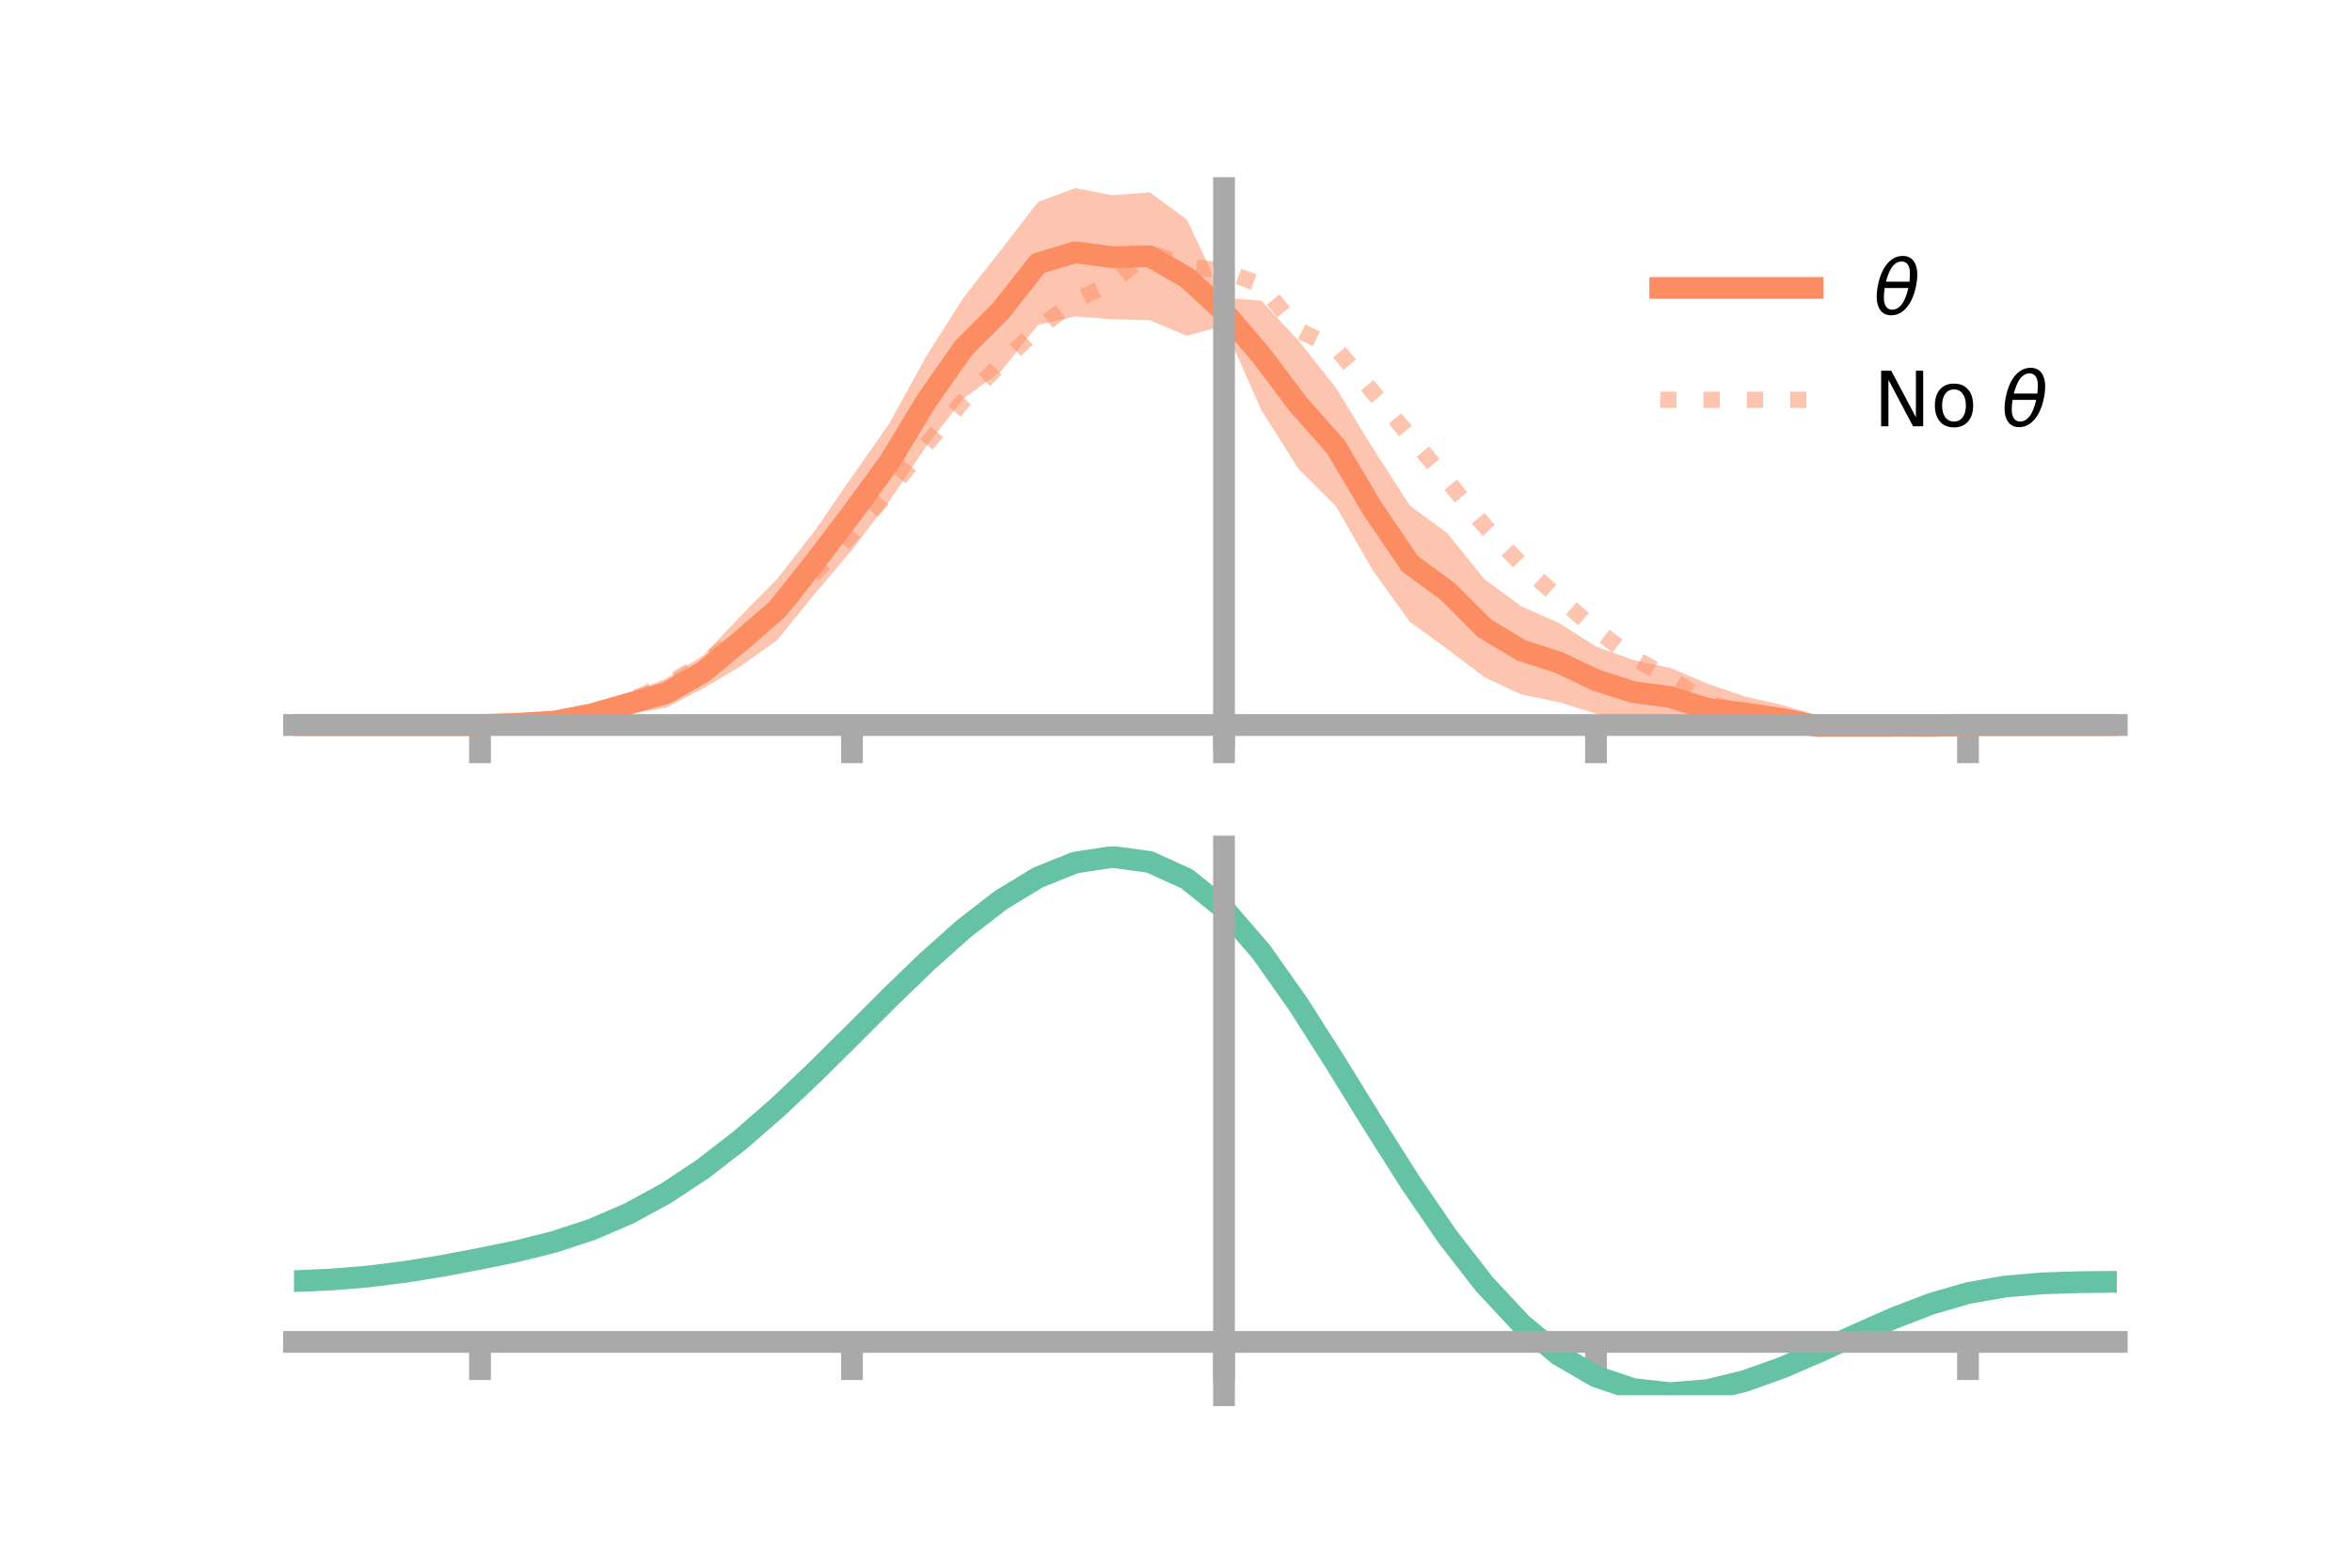 <?xml version="1.0" encoding="utf-8" standalone="no"?>
<!DOCTYPE svg PUBLIC "-//W3C//DTD SVG 1.1//EN"
  "http://www.w3.org/Graphics/SVG/1.1/DTD/svg11.dtd">
<!-- Created with matplotlib (https://matplotlib.org/) -->
<svg height="144pt" version="1.1" viewBox="0 0 216 144" width="216pt" xmlns="http://www.w3.org/2000/svg" xmlns:xlink="http://www.w3.org/1999/xlink">
 <defs>
  <style type="text/css">*{stroke-linecap:butt;stroke-linejoin:round;}</style>
 </defs>
 <g id="figure_1">
  <g id="patch_1">
   <path d="M 0 144 
L 216 144 
L 216 0 
L 0 0 
z
" style="fill:none;"/>
  </g>
  <g id="axes_1">
   <g id="patch_2">
    <path d="M 27 67.68 
L 194.4 67.68 
L 194.4 17.28 
L 27 17.28 
z
" style="fill:none;"/>
   </g>
   <g id="PolyCollection_1">
    <path clip-path="url(#p9f56d6280f)" d="M 27 66.597 
L 27 66.597 
L 30.416 66.597 
L 33.833 66.597 
L 37.249 66.597 
L 40.665 66.597 
L 44.082 66.594 
L 47.498 66.333 
L 50.914 65.88 
L 54.331 64.952 
L 57.747 63.667 
L 61.163 62.331 
L 64.58 60.215 
L 67.996 56.604 
L 71.412 53.129 
L 74.829 48.747 
L 78.245 43.783 
L 81.661 38.907 
L 85.078 32.704 
L 88.494 27.326 
L 91.91 22.973 
L 95.327 18.548 
L 98.743 17.28 
L 102.159 17.93 
L 105.576 17.667 
L 108.992 20.15 
L 112.408 27.366 
L 115.824 27.606 
L 119.241 31.276 
L 122.657 35.57 
L 126.073 41.154 
L 129.49 46.452 
L 132.906 48.959 
L 136.322 53.195 
L 139.739 55.709 
L 143.155 57.215 
L 146.571 59.387 
L 149.988 60.622 
L 153.404 61.351 
L 156.82 62.794 
L 160.237 63.976 
L 163.653 64.749 
L 167.069 65.764 
L 170.486 66.131 
L 173.902 66.275 
L 177.318 66.537 
L 180.735 66.596 
L 184.151 66.597 
L 187.567 66.597 
L 190.984 66.597 
L 194.4 66.597 
L 194.4 66.597 
L 194.4 66.597 
L 190.984 66.597 
L 187.567 66.597 
L 184.151 66.597 
L 180.735 66.6 
L 177.318 66.824 
L 173.902 67.063 
L 170.486 67.441 
L 167.069 67.68 
L 163.653 67.325 
L 160.237 67.084 
L 156.82 67.438 
L 153.404 66.719 
L 149.988 66.522 
L 146.571 65.557 
L 143.155 64.489 
L 139.739 63.8 
L 136.322 62.21 
L 132.906 59.609 
L 129.49 57.136 
L 126.073 52.398 
L 122.657 46.455 
L 119.241 43.052 
L 115.824 37.654 
L 112.408 29.907 
L 108.992 30.841 
L 105.576 29.414 
L 102.159 29.323 
L 98.743 29.063 
L 95.327 29.85 
L 91.91 34.118 
L 88.494 36.592 
L 85.078 40.971 
L 81.661 46.037 
L 78.245 50.515 
L 74.829 54.546 
L 71.412 58.757 
L 67.996 61.213 
L 64.58 63.238 
L 61.163 65.006 
L 57.747 65.599 
L 54.331 66.269 
L 50.914 66.686 
L 47.498 66.634 
L 44.082 66.599 
L 40.665 66.597 
L 37.249 66.597 
L 33.833 66.597 
L 30.416 66.597 
L 27 66.597 
z
" style="fill:#fc8d62;fill-opacity:0.5;"/>
   </g>
   <g id="matplotlib.axis_1">
    <g id="xtick_1">
     <g id="line2d_1">
      <defs>
       <path d="M 0 0 
L 0 3.5 
" id="mfb0126e101" style="stroke:#a9a9a9;stroke-width:2;"/>
      </defs>
      <g>
       <use style="fill:#a9a9a9;stroke:#a9a9a9;stroke-width:2;" x="44.082" xlink:href="#mfb0126e101" y="66.597"/>
      </g>
     </g>
    </g>
    <g id="xtick_2">
     <g id="line2d_2">
      <g>
       <use style="fill:#a9a9a9;stroke:#a9a9a9;stroke-width:2;" x="78.245" xlink:href="#mfb0126e101" y="66.597"/>
      </g>
     </g>
    </g>
    <g id="xtick_3">
     <g id="line2d_3">
      <g>
       <use style="fill:#a9a9a9;stroke:#a9a9a9;stroke-width:2;" x="112.408" xlink:href="#mfb0126e101" y="66.597"/>
      </g>
     </g>
    </g>
    <g id="xtick_4">
     <g id="line2d_4">
      <g>
       <use style="fill:#a9a9a9;stroke:#a9a9a9;stroke-width:2;" x="146.571" xlink:href="#mfb0126e101" y="66.597"/>
      </g>
     </g>
    </g>
    <g id="xtick_5">
     <g id="line2d_5">
      <g>
       <use style="fill:#a9a9a9;stroke:#a9a9a9;stroke-width:2;" x="180.735" xlink:href="#mfb0126e101" y="66.597"/>
      </g>
     </g>
    </g>
   </g>
   <g id="matplotlib.axis_2"/>
   <g id="line2d_6">
    <path clip-path="url(#p9f56d6280f)" d="M 27 66.597 
L 30.416 66.597 
L 33.833 66.597 
L 37.249 66.597 
L 40.665 66.597 
L 44.082 66.597 
L 47.498 66.483 
L 50.914 66.283 
L 54.331 65.611 
L 57.747 64.633 
L 61.163 63.669 
L 64.58 61.727 
L 67.996 58.909 
L 71.412 55.943 
L 74.829 51.646 
L 78.245 47.149 
L 81.661 42.472 
L 85.078 36.837 
L 88.494 31.959 
L 91.91 28.545 
L 95.327 24.199 
L 98.743 23.172 
L 102.159 23.626 
L 105.576 23.541 
L 108.992 25.496 
L 112.408 28.637 
L 115.824 32.63 
L 119.241 37.164 
L 122.657 41.012 
L 126.073 46.776 
L 129.49 51.794 
L 132.906 54.284 
L 136.322 57.702 
L 139.739 59.754 
L 143.155 60.852 
L 146.571 62.472 
L 149.988 63.572 
L 153.404 64.035 
L 156.82 65.116 
L 160.237 65.53 
L 163.653 66.037 
L 167.069 66.722 
L 170.486 66.786 
L 173.902 66.669 
L 177.318 66.681 
L 180.735 66.598 
L 184.151 66.597 
L 187.567 66.597 
L 190.984 66.597 
L 194.4 66.597 
" style="fill:none;stroke:#fc8d62;stroke-linecap:square;stroke-width:2;"/>
   </g>
   <g id="line2d_7">
    <path clip-path="url(#p9f56d6280f)" d="M 27 66.597 
L 30.416 66.597 
L 33.833 66.597 
L 37.249 66.597 
L 40.665 66.597 
L 44.082 66.597 
L 47.498 66.503 
L 50.914 66.209 
L 54.331 65.458 
L 57.747 64.372 
L 61.163 62.876 
L 64.58 60.983 
L 67.996 58.365 
L 71.412 56.153 
L 74.829 52.635 
L 78.245 49.037 
L 81.661 45.13 
L 85.078 40.814 
L 88.494 36.804 
L 91.91 33.445 
L 95.327 30.171 
L 98.743 27.627 
L 102.159 25.945 
L 105.576 23.172 
L 108.992 24.479 
L 112.408 24.886 
L 115.824 26.161 
L 119.241 30.337 
L 122.657 31.97 
L 126.073 36.001 
L 129.49 40.088 
L 132.906 44.133 
L 136.322 48.276 
L 139.739 51.866 
L 143.155 54.889 
L 146.571 57.857 
L 149.988 60.414 
L 153.404 62.303 
L 156.82 64.527 
L 160.237 65.555 
L 163.653 66.365 
L 167.069 66.754 
L 170.486 66.848 
L 173.902 66.719 
L 177.318 66.658 
L 180.735 66.598 
L 184.151 66.597 
L 187.567 66.597 
L 190.984 66.597 
L 194.4 66.597 
" style="fill:none;stroke:#fc8d62;stroke-dasharray:1.5,2.475;stroke-dashoffset:0;stroke-opacity:0.5;stroke-width:1.5;"/>
   </g>
   <g id="patch_3">
    <path d="M 112.408 67.68 
L 112.408 17.28 
" style="fill:none;stroke:#a9a9a9;stroke-linecap:square;stroke-linejoin:miter;stroke-width:2;"/>
   </g>
   <g id="patch_4">
    <path d="M 194.4 67.68 
L 194.4 17.28 
" style="fill:none;"/>
   </g>
   <g id="patch_5">
    <path d="M 27 66.597 
L 194.4 66.597 
" style="fill:none;stroke:#a9a9a9;stroke-linecap:square;stroke-linejoin:miter;stroke-width:2;"/>
   </g>
   <g id="patch_6">
    <path d="M 27 17.28 
L 194.4 17.28 
" style="fill:none;"/>
   </g>
   <g id="legend_1">
    <g id="line2d_8">
     <path d="M 152.47 26.449 
L 166.47 26.449 
" style="fill:none;stroke:#fc8d62;stroke-linecap:square;stroke-width:2;"/>
    </g>
    <g id="line2d_9"/>
    <g id="text_1">
     <!-- $\theta$ -->
     <g transform="translate(172.07 28.899)scale(0.07 -0.07)">
      <defs>
       <path d="M 45.516 34.672 
L 14.453 34.672 
Q 12.359 20.062 14.5 13.875 
Q 17.188 6.25 24.469 6.25 
Q 31.781 6.25 37.359 13.922 
Q 42.234 20.656 45.516 34.672 
z
M 47.016 42.969 
Q 48.344 56.844 46.625 61.719 
Q 43.953 69.438 36.766 69.438 
Q 29.297 69.438 23.828 61.812 
Q 19.531 55.672 16.156 42.969 
z
M 38.188 76.766 
Q 49.906 76.766 54.594 66.406 
Q 59.281 56.109 55.719 37.844 
Q 52.203 19.625 43.453 9.281 
Q 34.766 -1.125 23.047 -1.125 
Q 11.281 -1.125 6.641 9.281 
Q 2 19.625 5.516 37.844 
Q 9.078 56.109 17.719 66.406 
Q 26.422 76.766 38.188 76.766 
z
" id="DejaVuSans-Oblique-952"/>
      </defs>
      <use transform="translate(0 0.234)" xlink:href="#DejaVuSans-Oblique-952"/>
     </g>
    </g>
    <g id="line2d_10">
     <path d="M 152.47 36.724 
L 166.47 36.724 
" style="fill:none;stroke:#fc8d62;stroke-dasharray:1.5,2.475;stroke-dashoffset:0;stroke-opacity:0.5;stroke-width:1.5;"/>
    </g>
    <g id="line2d_11"/>
    <g id="text_2">
     <!-- No $\theta$ -->
     <g transform="translate(172.07 39.174)scale(0.07 -0.07)">
      <defs>
       <path d="M 9.812 72.906 
L 23.094 72.906 
L 55.422 11.922 
L 55.422 72.906 
L 64.984 72.906 
L 64.984 0 
L 51.703 0 
L 19.391 60.984 
L 19.391 0 
L 9.812 0 
z
" id="DejaVuSans-78"/>
       <path d="M 30.609 48.391 
Q 23.391 48.391 19.188 42.75 
Q 14.984 37.109 14.984 27.297 
Q 14.984 17.484 19.156 11.844 
Q 23.344 6.203 30.609 6.203 
Q 37.797 6.203 41.984 11.859 
Q 46.188 17.531 46.188 27.297 
Q 46.188 37.016 41.984 42.703 
Q 37.797 48.391 30.609 48.391 
z
M 30.609 56 
Q 42.328 56 49.016 48.375 
Q 55.719 40.766 55.719 27.297 
Q 55.719 13.875 49.016 6.219 
Q 42.328 -1.422 30.609 -1.422 
Q 18.844 -1.422 12.172 6.219 
Q 5.516 13.875 5.516 27.297 
Q 5.516 40.766 12.172 48.375 
Q 18.844 56 30.609 56 
z
" id="DejaVuSans-111"/>
       <path id="DejaVuSans-32"/>
      </defs>
      <use transform="translate(0 0.234)" xlink:href="#DejaVuSans-78"/>
      <use transform="translate(74.805 0.234)" xlink:href="#DejaVuSans-111"/>
      <use transform="translate(135.986 0.234)" xlink:href="#DejaVuSans-32"/>
      <use transform="translate(167.773 0.234)" xlink:href="#DejaVuSans-Oblique-952"/>
     </g>
    </g>
   </g>
  </g>
  <g id="axes_2">
   <g id="patch_7">
    <path d="M 27 128.16 
L 194.4 128.16 
L 194.4 77.76 
L 27 77.76 
z
" style="fill:none;"/>
   </g>
   <g id="PolyCollection_2">
    <path clip-path="url(#pc09c23e83a)" d="M 27 117.78 
L 27 117.583 
L 30.416 117.433 
L 33.833 117.143 
L 37.249 116.702 
L 40.665 116.126 
L 44.082 115.462 
L 47.498 114.743 
L 50.914 113.867 
L 54.331 112.723 
L 57.747 111.23 
L 61.163 109.339 
L 64.58 107.035 
L 67.996 104.336 
L 71.412 101.294 
L 74.829 97.989 
L 78.245 94.526 
L 81.661 91.032 
L 85.078 87.647 
L 88.494 84.524 
L 91.91 81.821 
L 95.327 79.693 
L 98.743 78.292 
L 102.159 77.76 
L 105.576 78.227 
L 108.992 79.806 
L 112.408 82.593 
L 115.824 86.608 
L 119.241 91.527 
L 122.657 96.974 
L 126.073 102.597 
L 129.49 108.082 
L 132.906 113.166 
L 136.322 117.643 
L 139.739 121.363 
L 143.155 124.24 
L 146.571 126.243 
L 149.988 127.4 
L 153.404 127.784 
L 156.82 127.5 
L 160.237 126.68 
L 163.653 125.466 
L 167.069 124.01 
L 170.486 122.461 
L 173.902 120.964 
L 177.318 119.654 
L 180.735 118.659 
L 184.151 118.059 
L 187.567 117.77 
L 190.984 117.667 
L 194.4 117.637 
L 194.4 117.841 
L 194.4 117.841 
L 190.984 117.882 
L 187.567 117.994 
L 184.151 118.289 
L 180.735 118.89 
L 177.318 119.886 
L 173.902 121.207 
L 170.486 122.727 
L 167.069 124.307 
L 163.653 125.794 
L 160.237 127.033 
L 156.82 127.869 
L 153.404 128.16 
L 149.988 127.782 
L 146.571 126.642 
L 143.155 124.682 
L 139.739 121.886 
L 136.322 118.284 
L 132.906 113.955 
L 129.49 109.038 
L 126.073 103.731 
L 122.657 98.286 
L 119.241 93.007 
L 115.824 88.238 
L 112.408 84.345 
L 108.992 81.647 
L 105.576 80.119 
L 102.159 79.664 
L 98.743 80.169 
L 95.327 81.507 
L 91.91 83.539 
L 88.494 86.121 
L 85.078 89.102 
L 81.661 92.333 
L 78.245 95.67 
L 74.829 98.98 
L 71.412 102.144 
L 67.996 105.063 
L 64.58 107.66 
L 61.163 109.884 
L 57.747 111.713 
L 54.331 113.157 
L 50.914 114.26 
L 47.498 115.097 
L 44.082 115.779 
L 40.665 116.404 
L 37.249 116.945 
L 33.833 117.359 
L 30.416 117.633 
L 27 117.78 
z
" style="fill:#66c2a5;fill-opacity:0.5;"/>
   </g>
   <g id="matplotlib.axis_3">
    <g id="xtick_6">
     <g id="line2d_12">
      <g>
       <use style="fill:#a9a9a9;stroke:#a9a9a9;stroke-width:2;" x="44.082" xlink:href="#mfb0126e101" y="123.262"/>
      </g>
     </g>
    </g>
    <g id="xtick_7">
     <g id="line2d_13">
      <g>
       <use style="fill:#a9a9a9;stroke:#a9a9a9;stroke-width:2;" x="78.245" xlink:href="#mfb0126e101" y="123.262"/>
      </g>
     </g>
    </g>
    <g id="xtick_8">
     <g id="line2d_14">
      <g>
       <use style="fill:#a9a9a9;stroke:#a9a9a9;stroke-width:2;" x="112.408" xlink:href="#mfb0126e101" y="123.262"/>
      </g>
     </g>
    </g>
    <g id="xtick_9">
     <g id="line2d_15">
      <g>
       <use style="fill:#a9a9a9;stroke:#a9a9a9;stroke-width:2;" x="146.571" xlink:href="#mfb0126e101" y="123.262"/>
      </g>
     </g>
    </g>
    <g id="xtick_10">
     <g id="line2d_16">
      <g>
       <use style="fill:#a9a9a9;stroke:#a9a9a9;stroke-width:2;" x="180.735" xlink:href="#mfb0126e101" y="123.262"/>
      </g>
     </g>
    </g>
   </g>
   <g id="matplotlib.axis_4"/>
   <g id="line2d_17">
    <path clip-path="url(#pc09c23e83a)" d="M 27 117.682 
L 30.416 117.533 
L 33.833 117.251 
L 37.249 116.823 
L 40.665 116.265 
L 44.082 115.621 
L 47.498 114.92 
L 50.914 114.063 
L 54.331 112.94 
L 57.747 111.471 
L 61.163 109.611 
L 64.58 107.347 
L 67.996 104.699 
L 71.412 101.719 
L 74.829 98.484 
L 78.245 95.098 
L 81.661 91.682 
L 85.078 88.375 
L 88.494 85.323 
L 91.91 82.68 
L 95.327 80.6 
L 98.743 79.23 
L 102.159 78.712 
L 105.576 79.173 
L 108.992 80.727 
L 112.408 83.469 
L 115.824 87.423 
L 119.241 92.267 
L 122.657 97.63 
L 126.073 103.164 
L 129.49 108.56 
L 132.906 113.561 
L 136.322 117.963 
L 139.739 121.625 
L 143.155 124.461 
L 146.571 126.442 
L 149.988 127.591 
L 153.404 127.972 
L 156.82 127.685 
L 160.237 126.856 
L 163.653 125.63 
L 167.069 124.159 
L 170.486 122.594 
L 173.902 121.086 
L 177.318 119.77 
L 180.735 118.775 
L 184.151 118.174 
L 187.567 117.882 
L 190.984 117.774 
L 194.4 117.739 
" style="fill:none;stroke:#66c2a5;stroke-linecap:square;stroke-width:2;"/>
   </g>
   <g id="patch_8">
    <path d="M 112.408 128.16 
L 112.408 77.76 
" style="fill:none;stroke:#a9a9a9;stroke-linecap:square;stroke-linejoin:miter;stroke-width:2;"/>
   </g>
   <g id="patch_9">
    <path d="M 194.4 128.16 
L 194.4 77.76 
" style="fill:none;"/>
   </g>
   <g id="patch_10">
    <path d="M 27 123.262 
L 194.4 123.262 
" style="fill:none;stroke:#a9a9a9;stroke-linecap:square;stroke-linejoin:miter;stroke-width:2;"/>
   </g>
   <g id="patch_11">
    <path d="M 27 77.76 
L 194.4 77.76 
" style="fill:none;"/>
   </g>
  </g>
 </g>
 <defs>
  <clipPath id="p9f56d6280f">
   <rect height="50.4" width="167.4" x="27" y="17.28"/>
  </clipPath>
  <clipPath id="pc09c23e83a">
   <rect height="50.4" width="167.4" x="27" y="77.76"/>
  </clipPath>
 </defs>
</svg>

